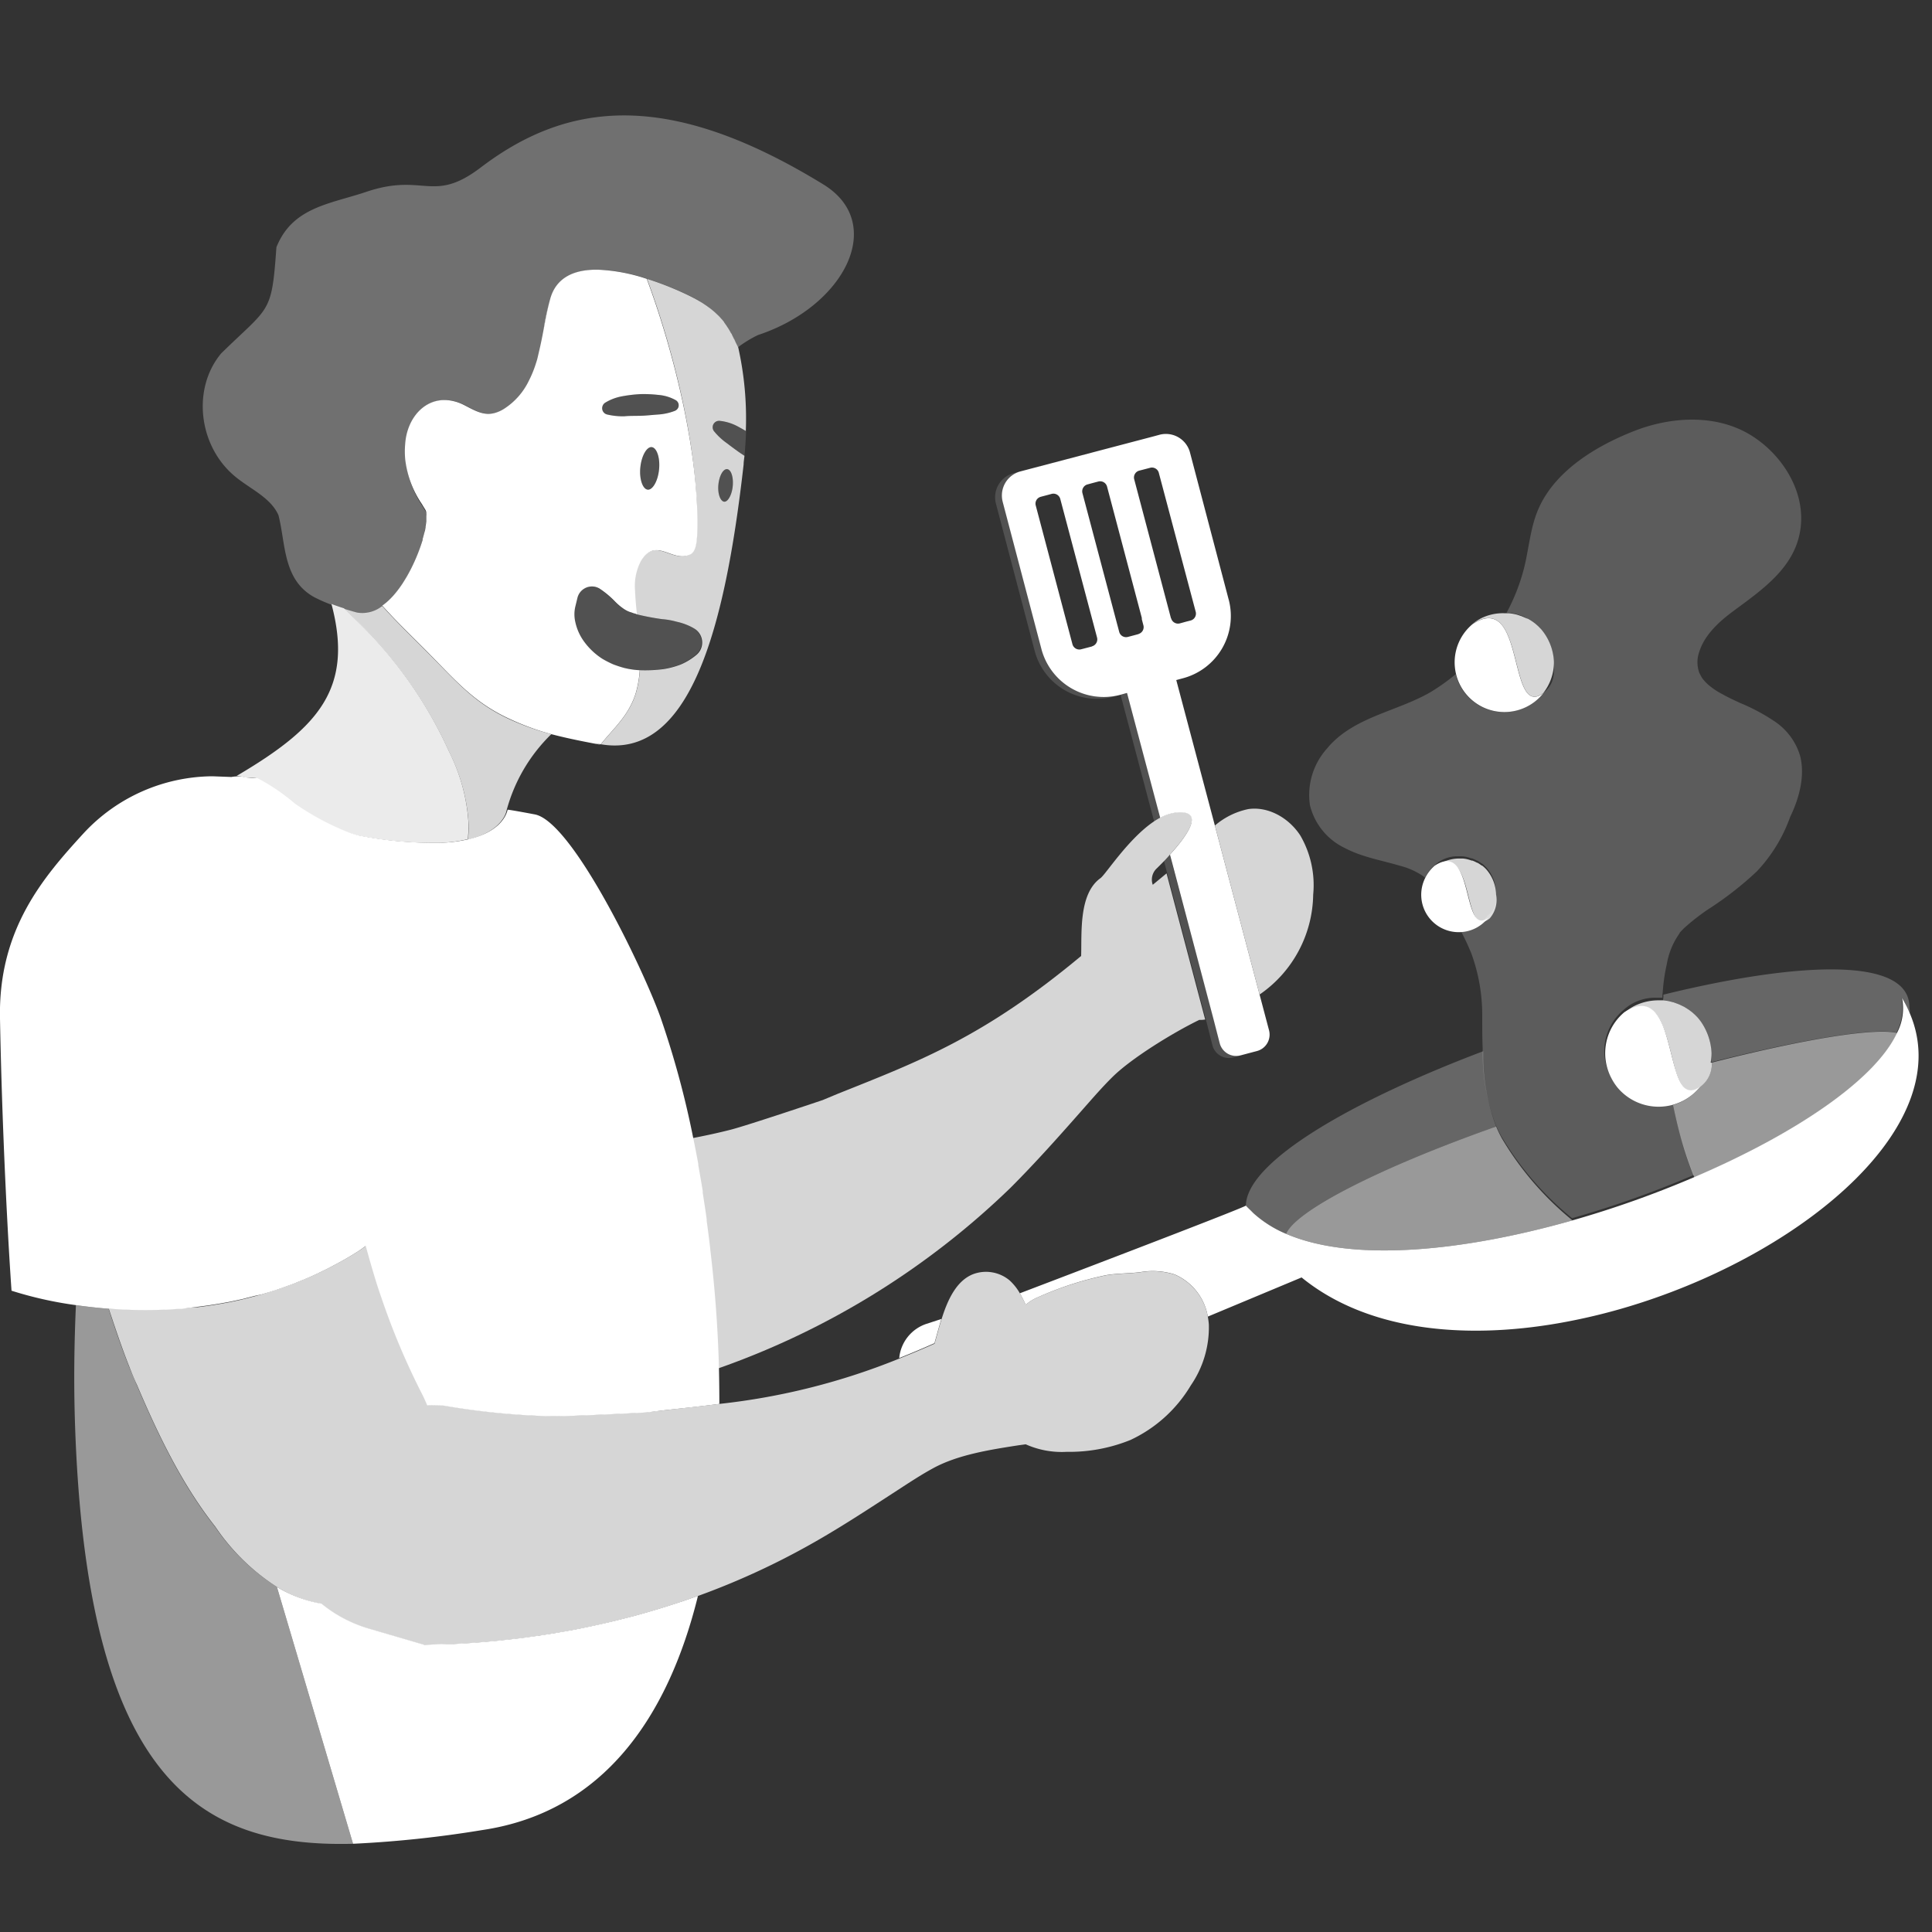 <svg viewBox="0 0 300 300" xmlns="http://www.w3.org/2000/svg"><rect x="0" y="0" width="300" height="300" fill="#333333" stroke="none"/><g fill="#fff"><path d="m 92.9 41.88 a 27.3 27.3 0 0 1 7.53 1.42 27.3 27.3 0 0 0 -7.53 -1.42 z"/><path d="m 110.27 194 a .27 .27 0 0 0 0 -.09 .27 .27 0 0 1 0 .09 z"/><path d="m 109.71 189.57 v -.27 a .62 .62 0 0 0 0 .27 z"/><path d="m 69.44 62.13 a 6.99 6.99 0 0 1 2.58 .74 c 1.29 .64 2.59 1.46 4 1.39 -1.43 .07 -2.73 -.75 -4 -1.39 a 6.99 6.99 0 0 0 -2.58 -.74 z"/><path d="m 109.06 185.24 v -.29 a .26 .26 0 0 0 0 .29 z"/><path d="m 66.12 79.2 c -.1 -.18 -.22 -.36 -.33 -.54 .11 .18 .23 .36 .33 .54 z"/><path d="m 62.93 68.91 a 12.83 12.83 0 0 0 0 2.4 12.83 12.83 0 0 1 0 -2.4 c .28 -3.94 3 -7 6.51 -6.78 -3.55 -.24 -6.23 2.87 -6.51 6.78 z"/><path d="m 59.45 94.2 l -.09 -.1 z"/><path d="m 92.7 115.49 h -.25 l .47 .09 h .34 c -.17 -.04 -.36 -.05 -.56 -.09 z"/><path d="m 43.1 200.2 l -1.09 .35 z"/><path d="m 45.61 199.3 l -1.1 .4 z"/><path d="m 40.61 201 l -1.08 .29 z"/><path d="m 35.64 202.17 l -1 .18 z"/><path d="m 38.12 201.62 c -.35 .09 -.69 .17 -1 .24 .31 -.07 .65 -.15 1 -.24 z"/><path d="m 48.11 198.27 l -1.07 .45 z"/><path d="m 111.69 218 c -2.83 .36 -5.7 .66 -8.7 1 3.01 -.33 5.86 -.63 8.7 -1 z"/><path d="m 59.23 201.33 c -.46 -1.3 -.87 -2.62 -1.26 -3.94 .39 1.32 .8 2.61 1.26 3.94 z"/><path d="m 50.62 197.09 l -1 .48 z"/><path d="m 53.11 195.77 l -.85 .46 z"/><path d="m 33.18 202.6 l -.89 .14 z"/><path d="m 66.24 79.56 a .42 .42 0 0 1 0 .1 .42 .42 0 0 0 0 -.1 z"/><path d="m 78.3 63.48 a 5.25 5.25 0 0 1 -1.66 .7 5.25 5.25 0 0 0 1.66 -.7 z"/><path d="m 66.26 80.85 a .48 .48 0 0 1 0 .12 .48 .48 0 0 0 0 -.12 z"/><path d="m 84.45 51.13 c -.22 1.17 -.45 2.33 -.73 3.49 .28 -1.16 .51 -2.32 .73 -3.49 z"/><path d="m 56.84 193.43 l .18 .64 z"/><path d="m 55.55 194.32 c .38 -.24 .72 -.49 1.07 -.75 -.35 .25 -.69 .51 -1.07 .75 z"/><path d="m 38.06 120.73 a 12.75 12.75 0 0 1 1.7 .09 30.6 30.6 0 0 1 5.8 3.93 40.4 40.4 0 0 0 8.59 4.58 l 1.16 .36 a 60.11 60.11 0 0 0 13.22 1.18 22.7 22.7 0 0 0 4.12 -.56 c .07 -.82 .11 -1.65 .1 -2.47 a 28.54 28.54 0 0 0 -3 -11.1 65.66 65.66 0 0 0 -14 -20 c -.78 -.76 -1.58 -1.5 -2.34 -2.28 -.68 -.21 -1.33 -.44 -1.94 -.67 3.47 13.07 -2 19.15 -14.43 26.52 l -.31 .19 a 5.01 5.01 0 0 1 1.33 .23 z" opacity=".9"/><path d="m 79.22 111.73 c -5.66 -2.58 -8.42 -6 -13.12 -10.71 -2.25 -2.27 -4.51 -4.42 -6.65 -6.82 l -.12 -.08 a 4.93 4.93 0 0 1 -3.9 1 l -.72 -.2 c -.44 -.13 -.86 -.25 -1.28 -.39 .76 .78 1.56 1.52 2.34 2.28 a 65.66 65.66 0 0 1 14 20 28.54 28.54 0 0 1 3 11.1 20.41 20.41 0 0 1 -.1 2.47 c 5.6 -1.36 6 -4.57 6 -4.57 a 25.81 25.81 0 0 1 6.94 -11.81 39.86 39.86 0 0 1 -6.39 -2.27 z" opacity=".8"/><path d="m 100.43 43.3 a 27.3 27.3 0 0 0 -7.53 -1.42 c -3.54 -.07 -6.53 1.07 -7.48 4.6 -.42 1.53 -.69 3.09 -1 4.65 -.22 1.17 -.45 2.33 -.73 3.49 -.09 .38 -.17 .77 -.27 1.15 s -.23 .76 -.36 1.14 a 16.4 16.4 0 0 1 -.94 2.21 10.63 10.63 0 0 1 -3.85 4.36 5.25 5.25 0 0 1 -1.66 .7 4.18 4.18 0 0 1 -.6 .08 c -1.43 .07 -2.73 -.75 -4 -1.39 a 6.99 6.99 0 0 0 -2.58 -.74 c -3.55 -.24 -6.23 2.84 -6.51 6.78 a 12.83 12.83 0 0 0 0 2.4 15.47 15.47 0 0 0 2.49 6.8 c .12 .17 .22 .36 .33 .54 s .23 .36 .33 .54 a 1.09 1.09 0 0 1 .12 .36 .42 .42 0 0 1 0 .1 2.72 2.72 0 0 1 0 .51 v .68 a .48 .48 0 0 1 0 .12 4.49 4.49 0 0 1 -.11 .76 v .14 a 3.69 3.69 0 0 1 -.19 .87 c -.08 .32 -.17 .65 -.27 1 v .13 c -.21 .69 -.47 1.43 -.77 2.18 -1.23 3.09 -3.16 6.38 -5.49 8 l .09 .1 c 2.14 2.4 4.4 4.55 6.65 6.82 4.7 4.75 7.46 8.13 13.12 10.71 a 39.86 39.86 0 0 0 6.39 2.33 c 2 .53 4.24 1 6.84 1.49 h .25 a 3.68 3.68 0 0 1 .58 .08 c 1.49 -1.84 3.29 -3.55 4.43 -5.61 a 11.89 11.89 0 0 0 1 -2.3 16.58 16.58 0 0 0 .63 -3.59 12.65 12.65 0 0 1 -2.44 -.36 c -.55 -.15 -1.13 -.34 -1.68 -.55 a 16.37 16.37 0 0 1 -1.67 -.85 10.57 10.57 0 0 1 -2.85 -2.68 7.99 7.99 0 0 1 -1.37 -3.06 5.25 5.25 0 0 1 0 -2.36 l .34 -1.4 a 2.32 2.32 0 0 1 2.79 -1.68 2.52 2.52 0 0 1 .63 .26 14.06 14.06 0 0 1 2.4 2 8.77 8.77 0 0 0 1.32 1.12 4.25 4.25 0 0 0 1 .52 4.36 4.36 0 0 1 .58 .2 4.27 4.27 0 0 1 .51 .14 c -.12 -1.17 -.24 -2.35 -.28 -3.53 a 8.43 8.43 0 0 1 .91 -4.74 c 2.38 -3.85 4.83 .36 7.66 -1 .94 -.46 1 -2.12 1.07 -3 .46 -11.8 -3.42 -27.95 -7.83 -39.8 z m 1.91 29.57 c -.17 1.82 -1 3.24 -1.77 3.16 s -1.32 -1.62 -1.14 -3.44 1 -3.24 1.77 -3.16 1.32 1.62 1.14 3.44 z m 2.92 -9.47 a 1 1 0 0 1 -.45 .39 8.73 8.73 0 0 1 -2.66 .58 c -.87 .06 -1.73 .16 -2.6 .19 s -1.73 0 -2.6 .08 a 10.59 10.59 0 0 1 -2.69 -.28 1 1 0 0 1 -.73 -1.21 l .01 -.03 a 1 1 0 0 1 .43 -.59 7.64 7.64 0 0 1 2.66 -1 21.65 21.65 0 0 1 2.78 -.33 20.14 20.14 0 0 1 2.8 .12 6.63 6.63 0 0 1 2.74 .83 .92 .92 0 0 1 .31 1.25 z"/><path d="m 175 107.6 l -1 .28 5.22 19.7 a 11.11 11.11 0 0 1 1 -.6 z" opacity=".15"/><path d="m 161.74 100.74 l -6 -22.8 a 3.87 3.87 0 0 1 2.74 -4.74 h .01 l 20.51 -5.44 -21.59 5.71 a 3.88 3.88 0 0 0 -2.76 4.74 l 6 22.81 a 10 10 0 0 0 12.19 7.17 l .16 -.04 1 -.26 a 10 10 0 0 1 -12.24 -7.08 z" opacity=".15"/><path d="m 174 107.88 l 1.03 -.28 z"/><path d="m 146.18 204.81 l -2.3 .75 a 6.21 6.21 0 0 0 -4.25 5.32 c 1.75 -.7 3.56 -1.46 5.47 -2.31 .32 -1.09 .66 -2.41 1.08 -3.76 z"/><path d="m 113.12 51 l .1 .17 z"/><path d="m 108.19 46.55 l .28 .16 z"/><path d="m 110.94 48.46 l .21 .2 z"/><path d="m 112.81 50.57 l .07 .11 z"/><path d="m 109.71 47.5 l .27 .2 z"/><path d="m 113.4 51.52 l .09 .17 z"/><path d="m 107.31 46.08 a 48.43 48.43 0 0 0 -6.88 -2.78 48.43 48.43 0 0 1 6.88 2.78 z"/><path d="m 113.9 52.47 l .08 .16 z"/><path d="m 111.46 49 l .18 .18 z"/><path d="m 109 47 l .29 .19 z"/><path d="m 111.94 49.46 l .14 .15 z"/><path d="m 110.36 48 l .24 .2 z"/><path d="m 113.66 52 l .09 .17 z"/><path d="m 114.63 53.94 c -.16 -.3 -.31 -.61 -.46 -.92 -.06 -.13 -.12 -.26 -.19 -.39 l -.08 -.16 -.15 -.31 -.09 -.17 c 0 -.1 -.11 -.2 -.17 -.3 l -.09 -.17 -.18 -.31 -.1 -.17 -.24 -.36 -.07 -.11 c -.11 -.16 -.22 -.32 -.35 -.48 v -.06 l -.34 -.42 -.14 -.15 c -.1 -.11 -.19 -.22 -.3 -.33 l -.18 -.18 -.31 -.29 -.21 -.2 -.34 -.28 -.24 -.2 c -.12 -.1 -.25 -.19 -.38 -.28 l -.27 -.2 -.43 -.29 -.32 -.21 -.52 -.31 -.28 -.16 -.85 -.45 a 48.43 48.43 0 0 0 -6.88 -2.78 c 4.41 11.85 8.29 28 7.7 39.79 0 .87 -.13 2.53 -1.07 3 -2.83 1.37 -5.28 -2.84 -7.66 1 a 8.43 8.43 0 0 0 -.91 4.74 34.73 34.73 0 0 0 .28 3.53 l .19 .06 a 37.94 37.94 0 0 0 3.81 .72 11.87 11.87 0 0 1 2.26 .4 9.3 9.3 0 0 1 2.49 .92 l .17 .1 a 2.52 2.52 0 0 1 1 3.42 2.57 2.57 0 0 1 -.52 .65 9.57 9.57 0 0 1 -2.47 1.54 12.79 12.79 0 0 1 -2.71 .73 21.96 21.96 0 0 1 -3.67 .17 16.58 16.58 0 0 1 -.63 3.59 11.89 11.89 0 0 1 -1 2.3 c -1.14 2.06 -2.94 3.77 -4.43 5.61 13.81 2.37 19.27 -17.82 22.17 -43.45 0 -.45 .09 -.89 .13 -1.34 l -.21 -.14 -.41 -.27 c -.71 -.49 -1.39 -1 -2.1 -1.54 a 9.98 9.98 0 0 1 -2 -1.86 1 1 0 0 1 .88 -1.62 7.57 7.57 0 0 1 2.73 .83 c .37 .2 .74 .4 1.11 .62 l .21 .12 a 50.56 50.56 0 0 0 -1.18 -12.98 z m -3.08 21.33 c .14 -1.4 .74 -2.48 1.36 -2.42 s 1 1.24 .87 2.63 -.78 2.52 -1.36 2.42 -1 -1.24 -.87 -2.63 z" opacity=".8"/><path d="m 112.42 77.9 c .62 .06 1.22 -1 1.36 -2.42 s -.26 -2.57 -.87 -2.63 -1.22 1 -1.36 2.42 .26 2.57 .87 2.63 z" opacity=".15"/><path d="m 101.2 69.43 c -.8 -.08 -1.6 1.34 -1.77 3.16 s .33 3.41 1.14 3.41 1.6 -1.34 1.77 -3.16 -.34 -3.33 -1.14 -3.41 z" opacity=".15"/><path d="m 94.24 64.36 a 10.59 10.59 0 0 0 2.69 .28 c .87 0 1.74 0 2.6 -.08 s 1.73 -.13 2.6 -.19 a 8.73 8.73 0 0 0 2.66 -.58 1 1 0 0 0 .45 -.39 .92 .92 0 0 0 -.33 -1.26 6.63 6.63 0 0 0 -2.74 -.83 20.14 20.14 0 0 0 -2.8 -.12 21.65 21.65 0 0 0 -2.78 .33 7.64 7.64 0 0 0 -2.66 1 1.02 1.02 0 0 0 .26 1.83 z" opacity=".15"/><path d="m 115.6 66.81 c -.37 -.22 -.74 -.42 -1.11 -.62 a 7.57 7.57 0 0 0 -2.73 -.83 1 1 0 0 0 -.88 1.62 9.98 9.98 0 0 0 2 1.86 c .71 .52 1.39 1.05 2.1 1.54 l .41 .27 .21 .14 c .12 -1.32 .21 -2.61 .25 -3.87 z" opacity=".15"/><path d="m 192.65 163.87 a 2.64 2.64 0 0 1 -3.22 -1.87 l -1 -3.88 -6.43 -24.05 -.37 -1.38 c -.31 .35 -.62 .67 -.89 1 l .53 2 6 22.69 1 3.95 a 2.64 2.64 0 0 0 3.22 1.87 l 2.09 -.55 z" opacity=".15"/><path d="m 194.13 163.48 l -.46 .12 z" opacity=".15"/><path d="m 197.06 160 l -1.47 -5.55 -6.94 -26.24 -6 -22.61 1 -.27 a 10 10 0 0 0 7.15 -12.2 l -.02 -.06 -6 -22.81 a 3.87 3.87 0 0 0 -4.73 -2.75 l -1 .27 -20.6 5.42 a 3.87 3.87 0 0 0 -2.75 4.73 v .01 l 6 22.8 a 10 10 0 0 0 12.19 7.17 l .11 -.03 1 -.28 5.16 19.4 a 6.69 6.69 0 0 1 2.62 -.84 c 4.53 -.35 1.32 3.87 -1.11 6.54 l .37 1.38 6.36 24.05 1 3.88 a 2.64 2.64 0 0 0 3.22 1.87 l 1.48 -.39 1.06 -.28 a 2.64 2.64 0 0 0 1.9 -3.21 z m -27.49 -59.62 l -1.07 .28 -.62 .16 a 1.11 1.11 0 0 1 -1.35 -.78 l -5.7 -21.55 a 1.09 1.09 0 0 1 .76 -1.34 l .02 -.01 1.06 -.28 .63 -.17 a 1.1 1.1 0 0 1 1.34 .79 l 5.71 21.52 a 1.12 1.12 0 0 1 -.78 1.36 z m 7.25 -1.93 l -.62 .17 -1.06 .28 a 1.1 1.1 0 0 1 -1.35 -.78 l -.2 -.76 -.1 -.37 -5.41 -20.42 a 1.11 1.11 0 0 1 .79 -1.35 l .62 -.17 1.06 -.28 a 1.11 1.11 0 0 1 1.35 .78 l 5.4 20.4 v .2 l .26 1 a 1.1 1.1 0 0 1 -.74 1.28 z m 5 -2.47 l -5.7 -21.55 a 1.1 1.1 0 0 1 .78 -1.35 l .62 -.16 1.07 -.28 a 1.1 1.1 0 0 1 1.35 .78 l 5.73 21.58 a 1.11 1.11 0 0 1 -.78 1.35 l -.63 .16 -1.06 .29 a 1.11 1.11 0 0 1 -1.35 -.8 z"/><path d="m 179 137.39 a 2.38 2.38 0 0 1 .68 -2.6 c .1 -.1 .54 -.53 1.13 -1.14 .27 -.29 .58 -.61 .89 -1 2.43 -2.67 5.64 -6.89 1.11 -6.54 a 6.68 6.68 0 0 0 -2.62 .84 11.11 11.11 0 0 0 -1 .6 c -4 2.69 -7.51 8.24 -8.31 8.81 -3.38 2.43 -2.89 8.43 -3 12.08 -15.17 12.63 -25.13 16.34 -37.74 21.38 l -2.4 1 s -11.59 3.91 -14.28 4.6 c -2 .51 -4 .94 -6 1.32 .27 1.3 .53 2.64 .78 4 v .2 c .24 1.3 .47 2.63 .69 4 v .29 c .21 1.34 .42 2.69 .61 4.06 v .27 c .2 1.41 .38 2.84 .55 4.29 a .27 .27 0 0 1 0 .09 c .72 6 1.2 12.28 1.36 18.57 a 124.45 124.45 0 0 0 45.44 -28.05 c 4 -4 7.76 -8.24 11.5 -12.49 1.44 -1.63 2.87 -3.28 4.42 -4.8 2.95 -2.89 9.32 -6.81 13.41 -8.8 a 4.74 4.74 0 0 0 .92 -.06 l -6 -22.69 z" opacity=".8"/><path d="m 201.92 129.75 c -1.73 -2.68 -4.9 -4.56 -8.06 -4.12 a 11.54 11.54 0 0 0 -5.21 2.56 l 6.94 26.24 a 19.15 19.15 0 0 0 8.32 -15.5 15.35 15.35 0 0 0 -1.99 -9.18 z" opacity=".8"/><path d="m 107.69 97.56 l -.17 -.1 a 9.3 9.3 0 0 0 -2.49 -.92 11.87 11.87 0 0 0 -2.26 -.4 38.02 38.02 0 0 1 -3.77 -.72 l -.19 -.06 a 4.27 4.27 0 0 0 -.51 -.14 4.36 4.36 0 0 0 -.58 -.2 4.25 4.25 0 0 1 -1 -.52 8.77 8.77 0 0 1 -1.32 -1.12 14.06 14.06 0 0 0 -2.4 -2 2.52 2.52 0 0 0 -.63 -.26 2.32 2.32 0 0 0 -2.79 1.68 l -.34 1.4 a 5.25 5.25 0 0 0 0 2.36 7.99 7.99 0 0 0 1.37 3.06 10.57 10.57 0 0 0 2.85 2.68 16.37 16.37 0 0 0 1.67 .85 c .55 .21 1.13 .4 1.68 .55 a 12.65 12.65 0 0 0 2.44 .36 21.96 21.96 0 0 0 3.67 -.17 12.79 12.79 0 0 0 2.71 -.73 9.57 9.57 0 0 0 2.47 -1.54 2.57 2.57 0 0 0 .52 -.65 2.52 2.52 0 0 0 -.93 -3.41 z" opacity=".15"/><path d="m 44.51 199.7 l -1.41 .5 z"/><path d="m 39.53 201.26 l -1.41 .36 z"/><path d="m 47 198.72 l -1.43 .58 z"/><path d="m 42 200.55 l -1.4 .42 z"/><path d="m 49.61 197.57 c -.5 .24 -1 .48 -1.5 .7 .5 -.22 1 -.46 1.5 -.7 z"/><path d="m 55.55 194.32 c -.81 .51 -1.62 1 -2.44 1.45 .82 -.45 1.63 -.94 2.44 -1.45 z"/><path d="m 52.26 196.23 c -.55 .29 -1.09 .59 -1.64 .86 .55 -.27 1.09 -.57 1.64 -.86 z"/><path d="m 37.08 201.86 l -1.44 .31 z"/><path d="m 34.67 202.35 c -.5 .09 -1 .18 -1.49 .25 .49 -.07 .99 -.16 1.49 -.25 z"/><path d="m 32.29 202.74 l -1.58 .21 z"/><path d="m 27.67 203.24 c -.75 .06 -1.5 .1 -2.23 .13 .73 -.03 1.48 -.07 2.23 -.13 z"/><path d="m 17.46 203.25 a 71.89 71.89 0 0 0 8 .11 71.89 71.89 0 0 1 -8 -.11 z"/><path d="m 56.66 193.55 l .18 -.12 z"/><path d="m 30 203 l -1.77 .16 z"/><path d="m 107.51 176.77 c .27 1.3 .53 2.64 .78 4 -.29 -1.36 -.51 -2.7 -.78 -4 z"/><path d="m 111.63 212.52 c -.16 -6.29 -.64 -12.55 -1.36 -18.57 .73 6.05 1.2 12.28 1.36 18.57 z"/><path d="m 110.26 193.86 c -.17 -1.45 -.35 -2.88 -.55 -4.29 .2 1.43 .38 2.84 .55 4.29 z"/><path d="m 109.67 189.3 c -.19 -1.37 -.4 -2.72 -.61 -4.06 .21 1.34 .42 2.69 .61 4.06 z"/><path d="m 109 185 c -.22 -1.35 -.45 -2.68 -.69 -4 .25 1.27 .48 2.6 .69 4 z"/><path d="m 58 197.39 c -.33 -1.1 -.64 -2.21 -.95 -3.32 .28 1.11 .59 2.22 .95 3.32 z"/><path d="m 16.86 203.22 c 1 3 2 6 3.16 8.94 -1.17 -2.94 -2.2 -5.93 -3.16 -8.94 z" opacity=".4"/><path d="m 187.71 205.68 a 10.44 10.44 0 0 0 -.16 -1.22 8.73 8.73 0 0 0 -5.16 -6.55 11.28 11.28 0 0 0 -5.35 -.35 c -1.75 .22 -3.51 .17 -5.26 .46 a 51.08 51.08 0 0 0 -10.63 3.42 6.86 6.86 0 0 0 -1.87 1.16 .61 .61 0 0 0 -.07 -.14 c -.26 -.55 -.54 -1.11 -.85 -1.64 a 8.16 8.16 0 0 0 -1.59 -2 5.71 5.71 0 0 0 -5.58 -1 c -2.69 1 -4.07 4.08 -5 7.07 -.42 1.35 -.76 2.67 -1.08 3.76 -1.91 .85 -3.72 1.61 -5.47 2.31 a 103.99 103.99 0 0 1 -27.95 7.04 c -2.84 .36 -5.7 .66 -8.7 1 l -2.57 .28 s -12.21 .65 -15 .58 a 113.61 113.61 0 0 1 -16.42 -1.64 l -2.58 -.05 c -.21 -.5 -.43 -1 -.67 -1.49 a 111.3 111.3 0 0 1 -6.49 -15.35 c -.46 -1.3 -.87 -2.62 -1.26 -3.94 -.33 -1.1 -.64 -2.21 -.95 -3.32 l -.18 -.64 -.18 .12 c -.35 .26 -.69 .51 -1.07 .75 -.81 .51 -1.62 1 -2.44 1.45 l -.85 .46 c -.55 .29 -1.09 .59 -1.64 .86 l -1 .48 c -.5 .24 -1 .48 -1.5 .7 l -1.07 .45 -1.43 .58 -1.1 .4 -1.41 .5 -1.09 .35 -1.49 .47 -1.07 .29 -1.41 .36 c -.35 .09 -.69 .17 -1 .24 l -1.44 .31 -1 .18 c -.5 .09 -1 .18 -1.49 .25 l -.89 .14 -1.58 .21 -.72 .02 -1.77 .16 h -.51 c -.75 .06 -1.5 .1 -2.23 .13 a 71.89 71.89 0 0 1 -8 -.11 h -.61 c 1 3 2 6 3.16 8.94 .39 1 .79 2 1.22 2.91 3.3 7.77 7 15.47 12.19 22.06 a 33.09 33.09 0 0 0 9.55 9.33 19.92 19.92 0 0 0 6.84 2.63 20.93 20.93 0 0 0 7.35 3.87 l 8.64 2.53 c 1.14 0 2.29 -.07 3.43 -.12 h 1 l 2.67 -.16 .86 -.06 c 1.08 -.08 2.15 -.18 3.23 -.28 l 1.2 -.13 2.15 -.24 1.4 -.18 2.4 -.34 2.15 -.35 1.58 -.27 1.85 -.35 1.21 -.25 c 1.35 -.27 2.69 -.57 4 -.89 l .46 -.11 2.23 -.56 .73 -.19 c 2.38 -.65 4.75 -1.36 7.09 -2.14 l .45 -.15 2.38 -.83 a 116.19 116.19 0 0 0 16.58 -7.5 c 5 -2.74 9.69 -5.84 14.44 -8.92 1.82 -1.18 3.64 -2.39 5.55 -3.43 3.87 -2.13 9 -2.91 13.3 -3.58 l 1.1 -.15 a 13.72 13.72 0 0 0 6.37 1.17 25.26 25.26 0 0 0 9.89 -1.84 21.47 21.47 0 0 0 9.38 -8.48 15.91 15.91 0 0 0 2.8 -9.44 z" opacity=".8"/><path d="m 33.43 237.13 c -5.2 -6.59 -8.89 -14.29 -12.19 -22.06 -.43 -1 -.83 -1.93 -1.22 -2.91 -1.17 -2.94 -2.2 -5.93 -3.16 -8.94 -1.82 -.14 -3.51 -.34 -5.07 -.56 -.27 6 -.34 12 -.16 17.91 1.74 56.23 19.62 66.33 43.19 65.73 l -11.82 -39.88 a 33.08 33.08 0 0 1 -9.57 -9.29 z" opacity=".5"/><path d="m 21.24 215.07 c -.43 -1 -.83 -1.93 -1.22 -2.91 .39 .98 .79 1.95 1.22 2.91 z"/><path d="m 21.24 215.07 c -.43 -1 -.83 -1.93 -1.22 -2.91 .39 .98 .79 1.95 1.22 2.91 z" opacity=".4"/><path d="m 105.54 248.79 c -2.34 .78 -4.71 1.49 -7.09 2.14 l -.73 .19 -2.23 .56 -.46 .11 c -1.34 .32 -2.68 .62 -4 .89 l -1.21 .25 -1.85 .35 -1.58 .27 -2.15 .35 -2.4 .34 -1.4 .18 -2.15 .24 -1.2 .13 c -1.08 .1 -2.15 .2 -3.23 .28 l -.86 .06 -2.67 .16 h -1 c -1.14 0 -2.29 .09 -3.43 .12 l -8.64 -2.53 a 20.93 20.93 0 0 1 -7.35 -3.87 19.91 19.91 0 0 1 -6.91 -2.59 l 11.82 39.88 a 172.94 172.94 0 0 0 20 -2.12 c 18.79 -2.76 28.9 -17.49 33.56 -36.37 l -2.38 .83 z"/><path d="m 17.46 203.25 a 71.65 71.65 0 0 0 8 .12 c .73 0 1.48 -.07 2.23 -.13 h .51 l 1.8 -.24 .76 -.09 1.58 -.21 .89 -.14 c .49 -.07 1 -.16 1.49 -.25 l 1 -.18 1.44 -.31 c .35 -.07 .69 -.15 1 -.24 l 1.41 -.36 1.03 -.22 1.41 -.42 1.09 -.35 1.41 -.5 1.1 -.4 1.43 -.58 1.07 -.45 c .5 -.22 1 -.46 1.5 -.7 l 1 -.48 c .55 -.27 1.09 -.57 1.64 -.86 l .85 -.46 c .82 -.45 1.63 -.94 2.44 -1.45 .38 -.24 .72 -.5 1.07 -.75 l .18 -.12 .18 .64 c .31 1.11 .62 2.22 .95 3.32 .39 1.32 .8 2.64 1.26 3.94 a 111.3 111.3 0 0 0 6.49 15.35 c .24 .5 .46 1 .67 1.49 l 2.58 .05 a 113.6 113.6 0 0 0 16.45 1.64 c 2.79 .07 15 -.58 15 -.58 l 2.63 -.33 c 3 -.33 5.87 -.63 8.7 -1 q 0 -2.74 -.06 -5.49 c -.16 -6.29 -.64 -12.55 -1.36 -18.57 a .27 .27 0 0 0 0 -.09 c -.17 -1.45 -.35 -2.88 -.55 -4.29 v -.27 c -.19 -1.37 -.4 -2.72 -.61 -4.06 v -.29 c -.22 -1.35 -.45 -2.68 -.69 -4 v -.2 c -.25 -1.36 -.51 -2.7 -.78 -4 a 141.85 141.85 0 0 0 -5.12 -18.86 c -2.75 -7.61 -13.65 -30.32 -19.49 -31.42 -3.7 -.7 -4.16 -.73 -4.21 -.73 s -.38 3.21 -6 4.57 a 22.7 22.7 0 0 1 -4.12 .56 60.11 60.11 0 0 1 -13.22 -1.18 l -1.16 -.36 a 40.36 40.36 0 0 1 -8.59 -4.58 30.6 30.6 0 0 0 -5.8 -3.93 s -.74 0 -1.7 -.09 a 4.99 4.99 0 0 0 -1.31 -.16 5.25 5.25 0 0 0 -1 .09 l -2.95 -.11 a 27.52 27.52 0 0 0 -19.98 8.83 c -6.25 6.82 -13.3 14.94 -13 28.83 .26 13.65 .82 25.63 1.24 33.31 .31 5.6 .55 8.91 .55 8.91 a 59.51 59.51 0 0 0 10 2.24 c 1.56 .22 3.25 .42 5.07 .56"/><path d="m 65.62 83.85 c -.21 .69 -.47 1.43 -.77 2.18 .3 -.75 .56 -1.49 .77 -2.18 z"/><path d="m 66.3 80.26 v .59 a 5.8 5.8 0 0 1 0 -.59 z"/><path d="m 65.92 82.74 c -.08 .32 -.17 .65 -.27 1 .1 -.35 .19 -.68 .27 -1 z"/><path d="m 66.11 81.87 a 3.69 3.69 0 0 1 -.19 .87 c .08 -.31 .14 -.59 .19 -.87 z"/><path d="m 66.25 81 a 4.49 4.49 0 0 1 -.11 .76 c .05 -.3 .08 -.56 .11 -.76 z"/><path d="m 66.12 79.2 a 1.09 1.09 0 0 1 .12 .36 1.09 1.09 0 0 0 -.12 -.36 z"/><path d="m 66.26 79.66 a 2.72 2.72 0 0 1 0 .51 2.72 2.72 0 0 0 0 -.51 z"/><path d="m 85.41 46.48 c -.41 1.53 -.68 3.09 -1 4.65 a 43.75 43.75 0 0 1 1 -4.65 c 1 -3.53 4 -4.67 7.49 -4.6 -3.54 -.07 -6.53 1.12 -7.49 4.6 z"/><path d="m 65.79 78.65 c -.11 -.18 -.21 -.37 -.33 -.54 a 15.46 15.46 0 0 1 -2.46 -6.8 15.47 15.47 0 0 0 2.49 6.8 c .09 .17 .19 .36 .3 .54 z"/><path d="m 83.09 56.91 q .19 -.57 .36 -1.14 c .1 -.38 .18 -.77 .27 -1.15 -.09 .38 -.17 .77 -.27 1.15 s -.23 .76 -.36 1.14 z"/><path d="m 78.3 63.48 a 10.63 10.63 0 0 0 3.85 -4.36 10.63 10.63 0 0 1 -3.85 4.36 z"/><path d="m 76 64.26 a 4.18 4.18 0 0 0 .6 -.08 4.18 4.18 0 0 1 -.6 .08 z"/><path d="m 59.36 94.1 c 2.33 -1.67 4.26 -5 5.49 -8 -1.23 3.04 -3.16 6.33 -5.49 8 z"/><path d="m 127.87 28.65 c -23.87 -14.65 -39.52 -13.06 -53.21 -2.65 -7.52 5.72 -8.81 .7 -17.93 3.84 -5.58 1.85 -11.35 2.37 -13.81 8.56 -.74 10.47 -1 9.06 -8.57 16.47 -4.62 5.53 -3.52 14.59 2.33 19.26 2.32 1.87 5.38 3.19 6.56 5.87 1.14 4.42 .66 10 5.52 12.71 a 23.01 23.01 0 0 0 2.73 1.2 c .61 .23 1.26 .46 1.94 .67 .42 .14 .84 .26 1.28 .39 l .72 .2 a 4.93 4.93 0 0 0 3.9 -1 c 2.33 -1.67 4.26 -5 5.49 -8 .3 -.75 .56 -1.49 .77 -2.18 v -.13 c .1 -.33 .19 -.66 .27 -1 .08 -.31 .14 -.59 .19 -.87 v -.14 a 5.55 5.55 0 0 1 .11 -.76 .48 .48 0 0 0 0 -.12 v -.68 a 2.72 2.72 0 0 0 0 -.51 .42 .42 0 0 0 0 -.1 1.09 1.09 0 0 0 -.12 -.36 c -.1 -.18 -.22 -.36 -.33 -.54 s -.21 -.37 -.33 -.54 a 15.47 15.47 0 0 1 -2.38 -6.93 12.83 12.83 0 0 1 0 -2.4 c .28 -3.94 3 -7 6.51 -6.78 a 6.99 6.99 0 0 1 2.58 .74 c 1.29 .64 2.59 1.46 4 1.39 a 4.18 4.18 0 0 0 .6 -.08 5.25 5.25 0 0 0 1.66 -.7 10.63 10.63 0 0 0 3.85 -4.36 16.4 16.4 0 0 0 .94 -2.21 q .19 -.57 .36 -1.14 c .1 -.38 .18 -.77 .27 -1.15 .28 -1.16 .51 -2.32 .73 -3.49 a 43.75 43.75 0 0 1 1 -4.65 c 1 -3.53 4 -4.67 7.49 -4.6 a 27.3 27.3 0 0 1 7.53 1.42 48.43 48.43 0 0 1 6.88 2.78 l .85 .45 .28 .16 .47 .31 .29 .19 .43 .29 .27 .2 c .13 .09 .26 .18 .38 .28 l .24 .2 .34 .28 .21 .2 .31 .29 .18 .18 c .11 .11 .2 .22 .3 .33 l .14 .15 .34 .42 v .06 c .13 .16 .24 .32 .35 .48 l .07 .11 .24 .36 .1 .17 .18 .31 .09 .17 c .06 .1 .12 .2 .17 .3 l .09 .17 .15 .31 .08 .16 c .07 .13 .13 .26 .19 .39 .15 .31 .3 .62 .46 .92 a 18.05 18.05 0 0 1 3.09 -1.89 c 13.47 -4.45 20.01 -17.33 10.18 -23.38 z" opacity=".3"/><path d="m 109.28 47.21 l .43 .29 z"/><path d="m 112.46 50.09 c .13 .16 .24 .32 .35 .48 -.11 -.16 -.22 -.32 -.35 -.48 z"/><path d="m 113.75 52.16 l .15 .31 z"/><path d="m 112.08 49.61 l .34 .42 z"/><path d="m 114 52.63 c .07 .13 .13 .26 .19 .39 a 2.33 2.33 0 0 1 -.19 -.39 z"/><path d="m 113.49 51.69 c .06 .1 .12 .2 .17 .3 -.05 -.1 -.11 -.2 -.17 -.3 z"/><path d="m 107.34 46.1 l .85 .45 z"/><path d="m 112.88 50.68 l .24 .36 z"/><path d="m 113.22 51.21 l .18 .31 z"/><path d="m 110 47.7 c .13 .09 .26 .18 .38 .28 -.14 -.1 -.27 -.19 -.38 -.28 z"/><path d="m 108.47 46.71 l .53 .29 z"/><path d="m 111.15 48.66 l .31 .29 z"/><path d="m 110.6 48.18 l .34 .28 z"/><path d="m 111.64 49.13 c .11 .11 .2 .22 .3 .33 -.1 -.11 -.19 -.22 -.3 -.33 z"/><path d="m 193.46 187.2 a 17 17 0 0 0 6.25 4.39 c 1.46 -3.56 14.36 -10.22 32.61 -16.66 a 31.13 31.13 0 0 1 -2 -11.7 c -20 7.57 -36.74 17.04 -36.86 23.97 z" opacity=".25"/><path d="m 296.55 157.34 a 3.08 3.08 0 0 0 -.06 -.84 c .19 -8.08 -17.46 -7.14 -38.2 -2.05 a 5.08 5.08 0 0 1 -.05 .87 5.08 5.08 0 0 1 .94 .14 2.61 2.61 0 0 1 .64 .16 l .3 .11 .36 .13 .33 .14 .33 .16 .31 .15 .44 .27 .35 .23 .37 .28 a 3.54 3.54 0 0 1 .3 .26 l .23 .2 .36 .37 .08 .09 a 6.43 6.43 0 0 1 .46 .58 7.66 7.66 0 0 1 .73 1.12 8.2 8.2 0 0 1 .94 3.82 v .05 a 12.33 12.33 0 0 1 0 1.36 c 14.36 -3.61 25.29 -5.39 28.77 -4.59 a 8.12 8.12 0 0 0 .77 -5.37 17.41 17.41 0 0 1 1.3 2.36 z" opacity=".25"/><path d="m 233.2 176.75 c -.33 -.6 -.62 -1.21 -.88 -1.82 -18.25 6.44 -31.15 13.1 -32.61 16.66 10.33 4.45 27.49 2.74 44.46 -2.09 a 47.8 47.8 0 0 1 -10.97 -12.75 z" opacity=".5"/><path d="m 265.81 165 a 4.31 4.31 0 0 1 -1.61 3.58 l -.21 .16 a 8.25 8.25 0 0 1 -2.66 2.22 8.83 8.83 0 0 1 -1.55 .62 c .33 1.57 .69 3.14 1.11 4.68 a 60.46 60.46 0 0 0 2 6.06 l .21 .52 c 15.39 -6.58 28.06 -15 31.51 -22.43 -3.51 -.85 -14.44 .93 -28.8 4.59 z" opacity=".5"/><path d="m 279.53 117.41 a 9.76 9.76 0 0 0 -3.86 -5.32 30.07 30.07 0 0 0 -5.48 -2.94 c -.92 -.43 -1.85 -.86 -2.74 -1.36 a 11.22 11.22 0 0 1 -2.31 -1.57 l -.36 -.36 -.32 -.37 a 3.8 3.8 0 0 1 -.35 -.54 s -.18 -.36 -.23 -.44 a 4.83 4.83 0 0 1 0 -3.35 c .85 -2.65 3.14 -4.7 5.31 -6.3 4.8 -3.55 10.09 -7.15 10.48 -13.69 .32 -5.45 -3.17 -10.69 -7.66 -13.51 -5.41 -3.41 -12.46 -3 -18.22 -.75 s -12.05 6 -14.74 11.75 c -1.46 3.11 -1.6 6.52 -2.46 9.8 a 30.67 30.67 0 0 1 -2.65 6.69 h .36 a 8.45 8.45 0 0 1 .88 .13 l .59 .16 .29 .1 a 2.17 2.17 0 0 1 .33 .12 l .31 .13 .3 .21 .28 .15 .42 .25 .31 .21 c .12 .09 .24 .17 .36 .27 l .27 .23 .22 .2 .33 .34 a .6 .6 0 0 1 .08 .08 7.86 7.86 0 0 1 1.11 1.58 7.73 7.73 0 0 1 .87 3.56 c .07 1.43 .27 3.17 -1.46 4.6 l -.2 .15 a 7.57 7.57 0 0 1 -2.48 2.06 7.68 7.68 0 0 1 -11.06 -5 30.87 30.87 0 0 1 -4 2.84 c -5.21 3 -12 3.84 -16 8.72 a 10.78 10.78 0 0 0 -2.64 8.8 10 10 0 0 0 5.39 6.63 c 2.73 1.44 5.72 1.91 8.64 2.78 a 11.28 11.28 0 0 1 3.55 1.6 3.85 3.85 0 0 1 .3 .27 6.01 6.01 0 0 1 1.52 -2 5.11 5.11 0 0 1 3.69 -1.35 h .59 a 4.74 4.74 0 0 1 .66 .1 6.72 6.72 0 0 1 .72 .22 h .12 a 6.91 6.91 0 0 1 .73 .34 h .07 a 5.82 5.82 0 0 1 .66 .44 h .06 a 6.15 6.15 0 0 1 .65 .6 5.67 5.67 0 0 1 .85 1.2 5.85 5.85 0 0 1 .66 2.7 c .06 1.08 .21 2.39 -1.09 3.47 l -.15 .11 a 5.75 5.75 0 0 1 -4.3 2.21 37.06 37.06 0 0 1 1.75 3.72 27.88 27.88 0 0 1 1.68 9.71 c 0 1.7 0 3.4 .07 5.1 a 31.13 31.13 0 0 0 2 11.7 c .26 .61 .55 1.22 .88 1.82 a 47.81 47.81 0 0 0 11 12.75 158.28 158.28 0 0 0 18.9 -6.71 l -.21 -.52 c -.76 -2 -1.41 -4 -2 -6.06 -.42 -1.54 -.78 -3.11 -1.11 -4.68 a 8.33 8.33 0 0 1 -8.62 -2.6 8.62 8.62 0 0 1 -1 -1.52 8.3 8.3 0 0 1 2 -10.22 7.29 7.29 0 0 1 5.26 -1.92 h .81 a 5.08 5.08 0 0 1 .05 -.87 28.15 28.15 0 0 1 .64 -4.4 11.46 11.46 0 0 1 1.7 -4.33 c .09 -.14 .18 -.28 .28 -.42 v -.05 l .06 -.08 c .22 -.24 .44 -.47 .67 -.69 a 33.4 33.4 0 0 1 3.7 -2.89 52.11 52.11 0 0 0 7.57 -5.9 24.09 24.09 0 0 0 5.17 -8.46 c 1.28 -2.62 2.37 -6.21 1.55 -9.43 z" opacity=".2"/><path d="m 296.55 157.34 a 17.38 17.38 0 0 0 -1.2 -2.35 8.12 8.12 0 0 1 -.77 5.37 c -3.45 7.44 -16.12 15.85 -31.51 22.43 a 158.34 158.34 0 0 1 -18.9 6.71 c -17 4.83 -34.13 6.54 -44.46 2.09 a 17.77 17.77 0 0 1 -5.09 -3.22 l -.35 -.35 c -.27 -.27 -.56 -.53 -.81 -.82 .07 .24 -35.1 13.62 -35.1 13.62 .31 .53 .59 1.09 .85 1.64 a .59 .59 0 0 1 .07 .14 6.86 6.86 0 0 1 1.87 -1.16 51.11 51.11 0 0 1 10.63 -3.44 c 1.75 -.29 3.51 -.24 5.26 -.46 a 11.28 11.28 0 0 1 5.35 .35 8.73 8.73 0 0 1 5.16 6.55 l 14.56 -6.08 c 10 8.16 24.93 9.73 40 7.09 a 93.45 93.45 0 0 0 12.37 -3.06 c 26.46 -8.46 49.34 -28.1 42.07 -45.05 z"/><path d="m 260.26 166.39 c -.67 -2.08 -1.17 -4.86 -2 -7 -1.08 -2.7 -2.74 -4.36 -6.05 -2.2 a 8.3 8.3 0 0 0 -2 10.22 8.62 8.62 0 0 0 1 1.52 8.33 8.33 0 0 0 8.62 2.6 8.83 8.83 0 0 0 1.55 -.62 8.25 8.25 0 0 0 2.66 -2.22 c -2.04 1.49 -3.04 .05 -3.78 -2.3 z"/><path d="m 265.63 165 a 7.84 7.84 0 0 0 .13 -1.45 9 9 0 0 0 -1.67 -4.94 c -.15 -.2 -.3 -.4 -.46 -.58 l -.08 -.09 -.36 -.37 -.23 -.2 a 3.54 3.54 0 0 0 -.3 -.26 l -.37 -.28 -.35 -.23 -.44 -.27 -.31 -.15 -.33 -.16 -.33 -.14 -.36 -.13 -.3 -.11 -.66 -.17 c -.31 -.06 -.63 -.11 -.94 -.14 h -.81 a 8.41 8.41 0 0 0 -3.8 .94 9.18 9.18 0 0 0 -1.45 1 c 3.31 -2.16 5 -.5 6.05 2.2 .86 2.14 1.36 4.92 2 7 .76 2.35 1.75 3.79 3.73 2.3 l .21 -.16 a 4.31 4.31 0 0 0 1.61 -3.58 z" opacity=".8"/><path d="m 233 96.81 c -1 -1 -2.34 -1.2 -4.35 .11 a 7.72 7.72 0 0 0 8.52 12.77 7.57 7.57 0 0 0 2.48 -2.06 c -4.22 3.15 -3.65 -7.7 -6.65 -10.82 z"/><path d="m 239.29 97.69 a .6 .6 0 0 0 -.08 -.08 l -.33 -.34 -.22 -.2 -.27 -.23 c -.12 -.1 -.24 -.18 -.36 -.27 l -.31 -.21 -.42 -.25 -.3 -.11 -.31 -.14 -.31 -.13 a 2.17 2.17 0 0 0 -.33 -.12 l -.29 -.1 a 6.08 6.08 0 0 0 -.61 -.16 8.45 8.45 0 0 0 -.88 -.13 h -.77 a 7.63 7.63 0 0 0 -3.5 .78 7.42 7.42 0 0 0 -1.36 .9 c 2 -1.31 3.37 -1.1 4.35 -.11 3.05 3.12 2.46 14 6.65 10.82 a 7.7 7.7 0 0 0 1.65 -4.8 8.23 8.23 0 0 0 -2 -5.12 z" opacity=".8"/><path d="m 222.78 134.42 a 6.01 6.01 0 0 0 -1.52 2 5.81 5.81 0 0 0 5.51 8.32 5.75 5.75 0 0 0 4.3 -2.21 c -4.17 3.09 -2.07 -12.19 -8.29 -8.11 z"/><path d="m 232.31 138.91 a 6.16 6.16 0 0 0 -1.51 -3.9 5.2 5.2 0 0 0 -.65 -.6 h -.06 c -.22 -.16 -.44 -.31 -.66 -.44 h -.07 a 5.26 5.26 0 0 0 -.73 -.34 h -.12 a 6.72 6.72 0 0 0 -.72 -.22 5.08 5.08 0 0 0 -.66 -.1 h -.59 a 5.92 5.92 0 0 0 -2.66 .66 6.72 6.72 0 0 0 -1 .68 c 6.24 -4.08 4.12 11.2 8.29 8.07 l .15 -.11 a 4.39 4.39 0 0 0 .99 -3.7 z" opacity=".8"/></g></svg>